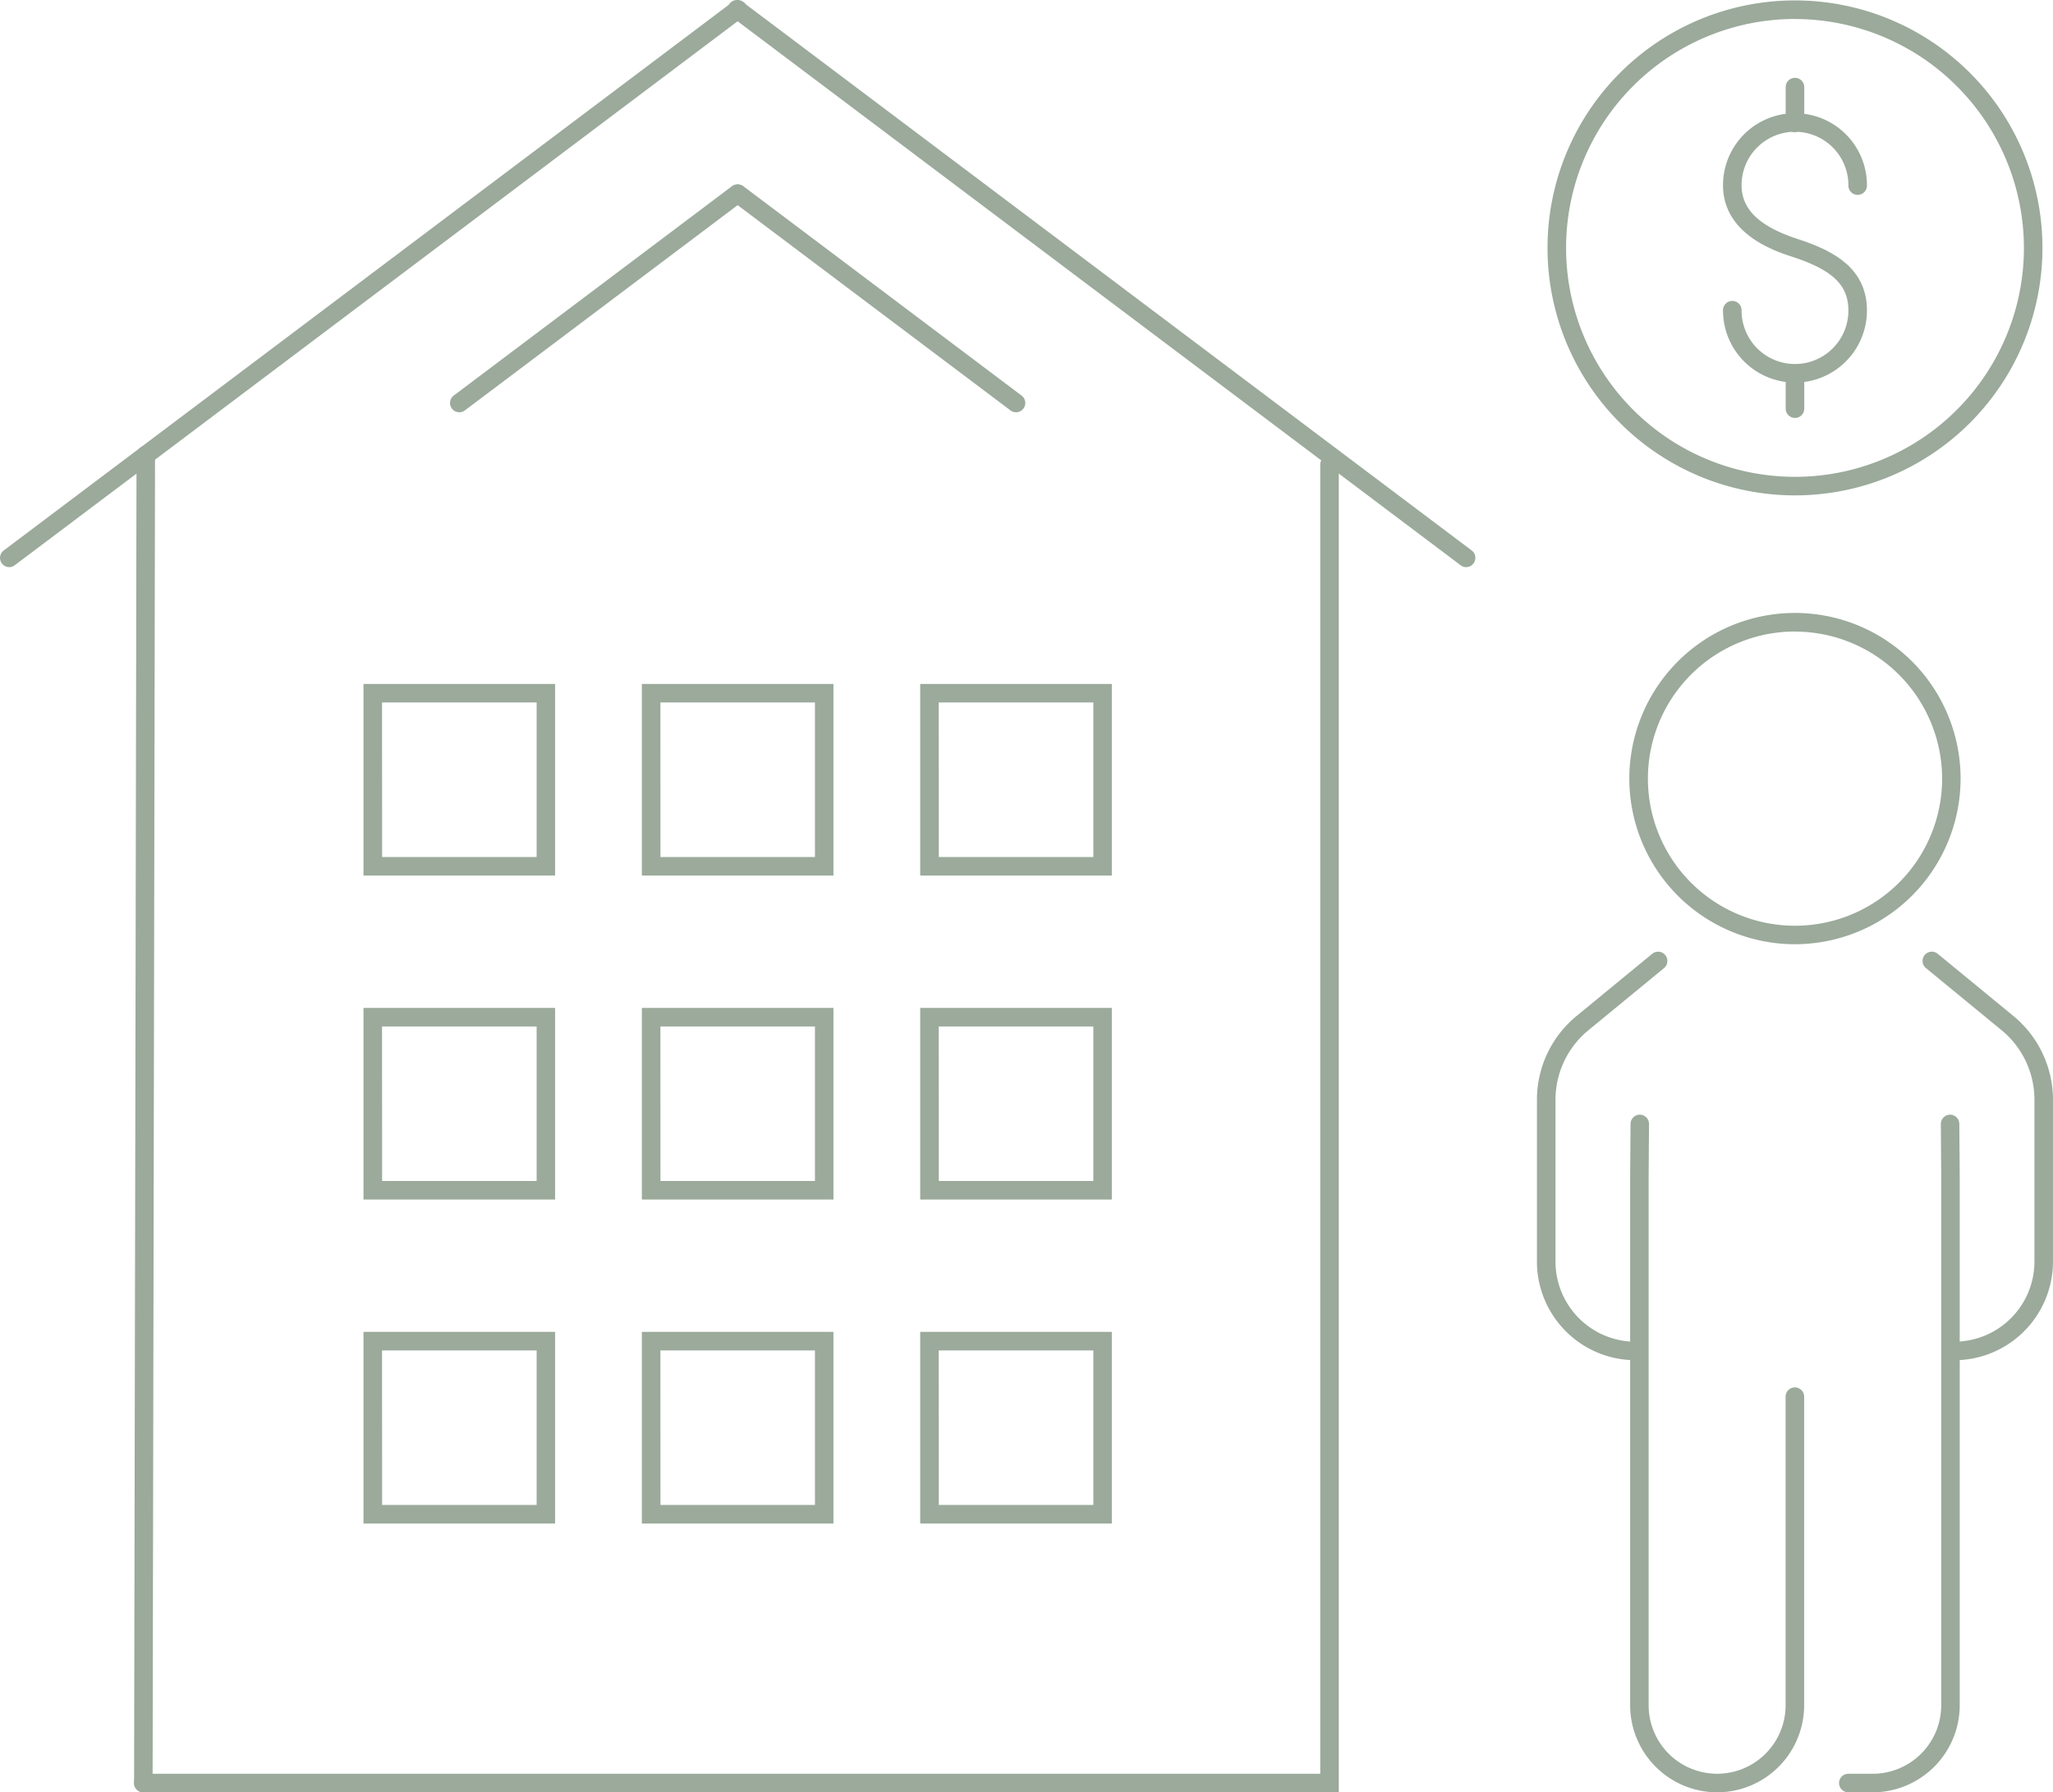 <svg xmlns="http://www.w3.org/2000/svg" width="1439.02" height="1256.2" viewBox="0.059 0.004 1079.211 942.136" style=""><g><title>estateIcons03_329672564</title><g data-name="Layer 2"><g data-name="Layer 1"><g data-name="Слой 2"><g data-name="estateIcons 329672564" fill="#9baa9b"><path d="M4.83 298.12A4.87 4.87 0 0 1 2 289.36L384.89 1.22a4.87 4.87 0 0 1 6.45 7.29 4.77 4.77 0 0 1-.63.48L7.76 297.15a4.91 4.91 0 0 1-2.93.97z"></path><path d="M75.39 942.14a4.87 4.87 0 0 1-4.86-4.88l1.28-698.07a4.88 4.88 0 0 1 4.88-4.87 4.87 4.87 0 0 1 4.85 4.88l-1.28 698.08a4.87 4.87 0 0 1-4.87 4.86z"></path><path d="M241.49 216.71a4.88 4.88 0 0 1-2.94-8.77l146.34-110.1a4.88 4.88 0 0 1 5.86 7.8L244.42 215.73a4.89 4.89 0 0 1-2.93.98z"></path><path d="M770.81 298.12a4.84 4.84 0 0 1-2.93-1L384.89 9a4.87 4.87 0 0 1 5.19-8.25 5.73 5.73 0 0 1 .63.47l383 288.14a4.88 4.88 0 0 1-2.94 8.76z"></path><path d="M534.15 216.71a4.91 4.91 0 0 1-2.93-1L384.89 105.64a4.88 4.88 0 0 1 5.86-7.8l146.33 110.1a4.87 4.87 0 0 1-2.93 8.77z"></path><path d="M291.85 460.23H191.12V359.52h100.73zm-90.94-9.74h81.23v-81.23h-81.26z"></path><path d="M438.18 460.23H337.46V359.52h100.72zm-90.94-9.74h81.22v-81.23h-81.25z"></path><path d="M291.85 630.54H191.12V529.82h100.73zm-90.94-9.75h81.23v-81.23h-81.26z"></path><path d="M438.18 630.54H337.46V529.82h100.72zm-90.94-9.75h81.22v-81.23h-81.25z"></path><path d="M291.85 800.84H191.12V700.11h100.73zm-90.94-9.75h81.23v-81.23h-81.26z"></path><path d="M438.18 800.84H337.46V700.11h100.72zm-90.94-9.75h81.22v-81.23h-81.25z"></path><path d="M584.52 460.23H483.79V359.52h100.73zm-90.95-9.74h81.24v-81.23h-81.28z"></path><path d="M584.52 630.54H483.79V529.82h100.73zm-90.95-9.75h81.24v-81.23h-81.28z"></path><path d="M584.52 800.84H483.79V700.11h100.73zm-90.95-9.75h81.24v-81.23h-81.28z"></path><path d="M703.83 942.14H75.39a4.87 4.87 0 0 1 0-9.74h618.7V244.19a4.87 4.87 0 0 1 9.74 0z"></path><path d="M943.65 201.1a37.89 37.89 0 0 1-37.83-37.83 4.88 4.88 0 0 1 9.75-.44v.44a28.08 28.08 0 0 0 56.16 0c0-13.44-8.29-21.38-29.6-28.32-9-2.94-36.31-11.87-36.31-37.6a37.83 37.83 0 0 1 75.66 0 4.88 4.88 0 0 1-9.75.44v-.44a28.08 28.08 0 0 0-56.16 0c0 12.73 9.4 21.74 29.59 28.32 18 5.87 36.32 14.91 36.32 37.6a37.89 37.89 0 0 1-37.83 37.83z"></path><path d="M943.65 69.5a4.88 4.88 0 0 1-4.88-4.86V46a4.88 4.88 0 0 1 9.75-.44v19a4.88 4.88 0 0 1-4.86 4.88z"></path><path d="M943.65 219.68a4.87 4.87 0 0 1-4.88-4.85v-18.6a4.88 4.88 0 0 1 9.75 0v18.6a4.87 4.87 0 0 1-4.87 4.86z"></path><path d="M943.65 260.4a130.09 130.09 0 1 1 130.09-130.09A130.09 130.09 0 0 1 943.65 260.4zm0-250.43A120.34 120.34 0 1 0 1064 130.31 120.47 120.47 0 0 0 943.65 10z"></path><path d="M1027.45 715a4.87 4.87 0 0 1-.44-9.74h.44a42.14 42.14 0 0 0 42.08-42.1v-85.02a47.3 47.3 0 0 0-17.32-36.65L1012.64 509a4.87 4.87 0 1 1 6.18-7.52L1058.4 534a57 57 0 0 1 20.87 44.17v85.03a51.87 51.87 0 0 1-51.82 51.8z"></path><path d="M859.85 715A51.88 51.88 0 0 1 808 663.2v-85.06A57 57 0 0 1 828.9 534l39.57-32.51a4.87 4.87 0 0 1 6.46 7.3l-.27.22-39.57 32.51a47.26 47.26 0 0 0-17.33 36.65v85.03a42.15 42.15 0 0 0 42.09 42.1 4.87 4.87 0 1 1 .44 9.74z"></path><path d="M984.53 942.14h-12.84a4.87 4.87 0 0 1 0-9.74h12.84a36.07 36.07 0 0 0 36-36V618.69l-.2-27.84a4.89 4.89 0 0 1 4.84-4.91 4.88 4.88 0 0 1 4.87 4.85l.21 27.86v277.73a45.83 45.83 0 0 1-45.72 45.76z"></path><path d="M902.77 942.14A45.83 45.83 0 0 1 857 896.38V618.69l.21-27.9a4.88 4.88 0 0 1 4.87-4.85 4.89 4.89 0 0 1 4.84 4.91l-.2 27.87v277.66a36 36 0 0 0 72 0v-162a4.88 4.88 0 0 1 9.75-.44v162.44a45.82 45.82 0 0 1-45.7 45.76z"></path><path d="M943.65 496.34a87.07 87.07 0 1 1 87.06-87.08 87.17 87.17 0 0 1-87.06 87.08zm0-164.38a77.33 77.33 0 1 0 77.35 77.33A77.4 77.4 0 0 0 943.65 332z"></path></g></g></g></g></g></svg>